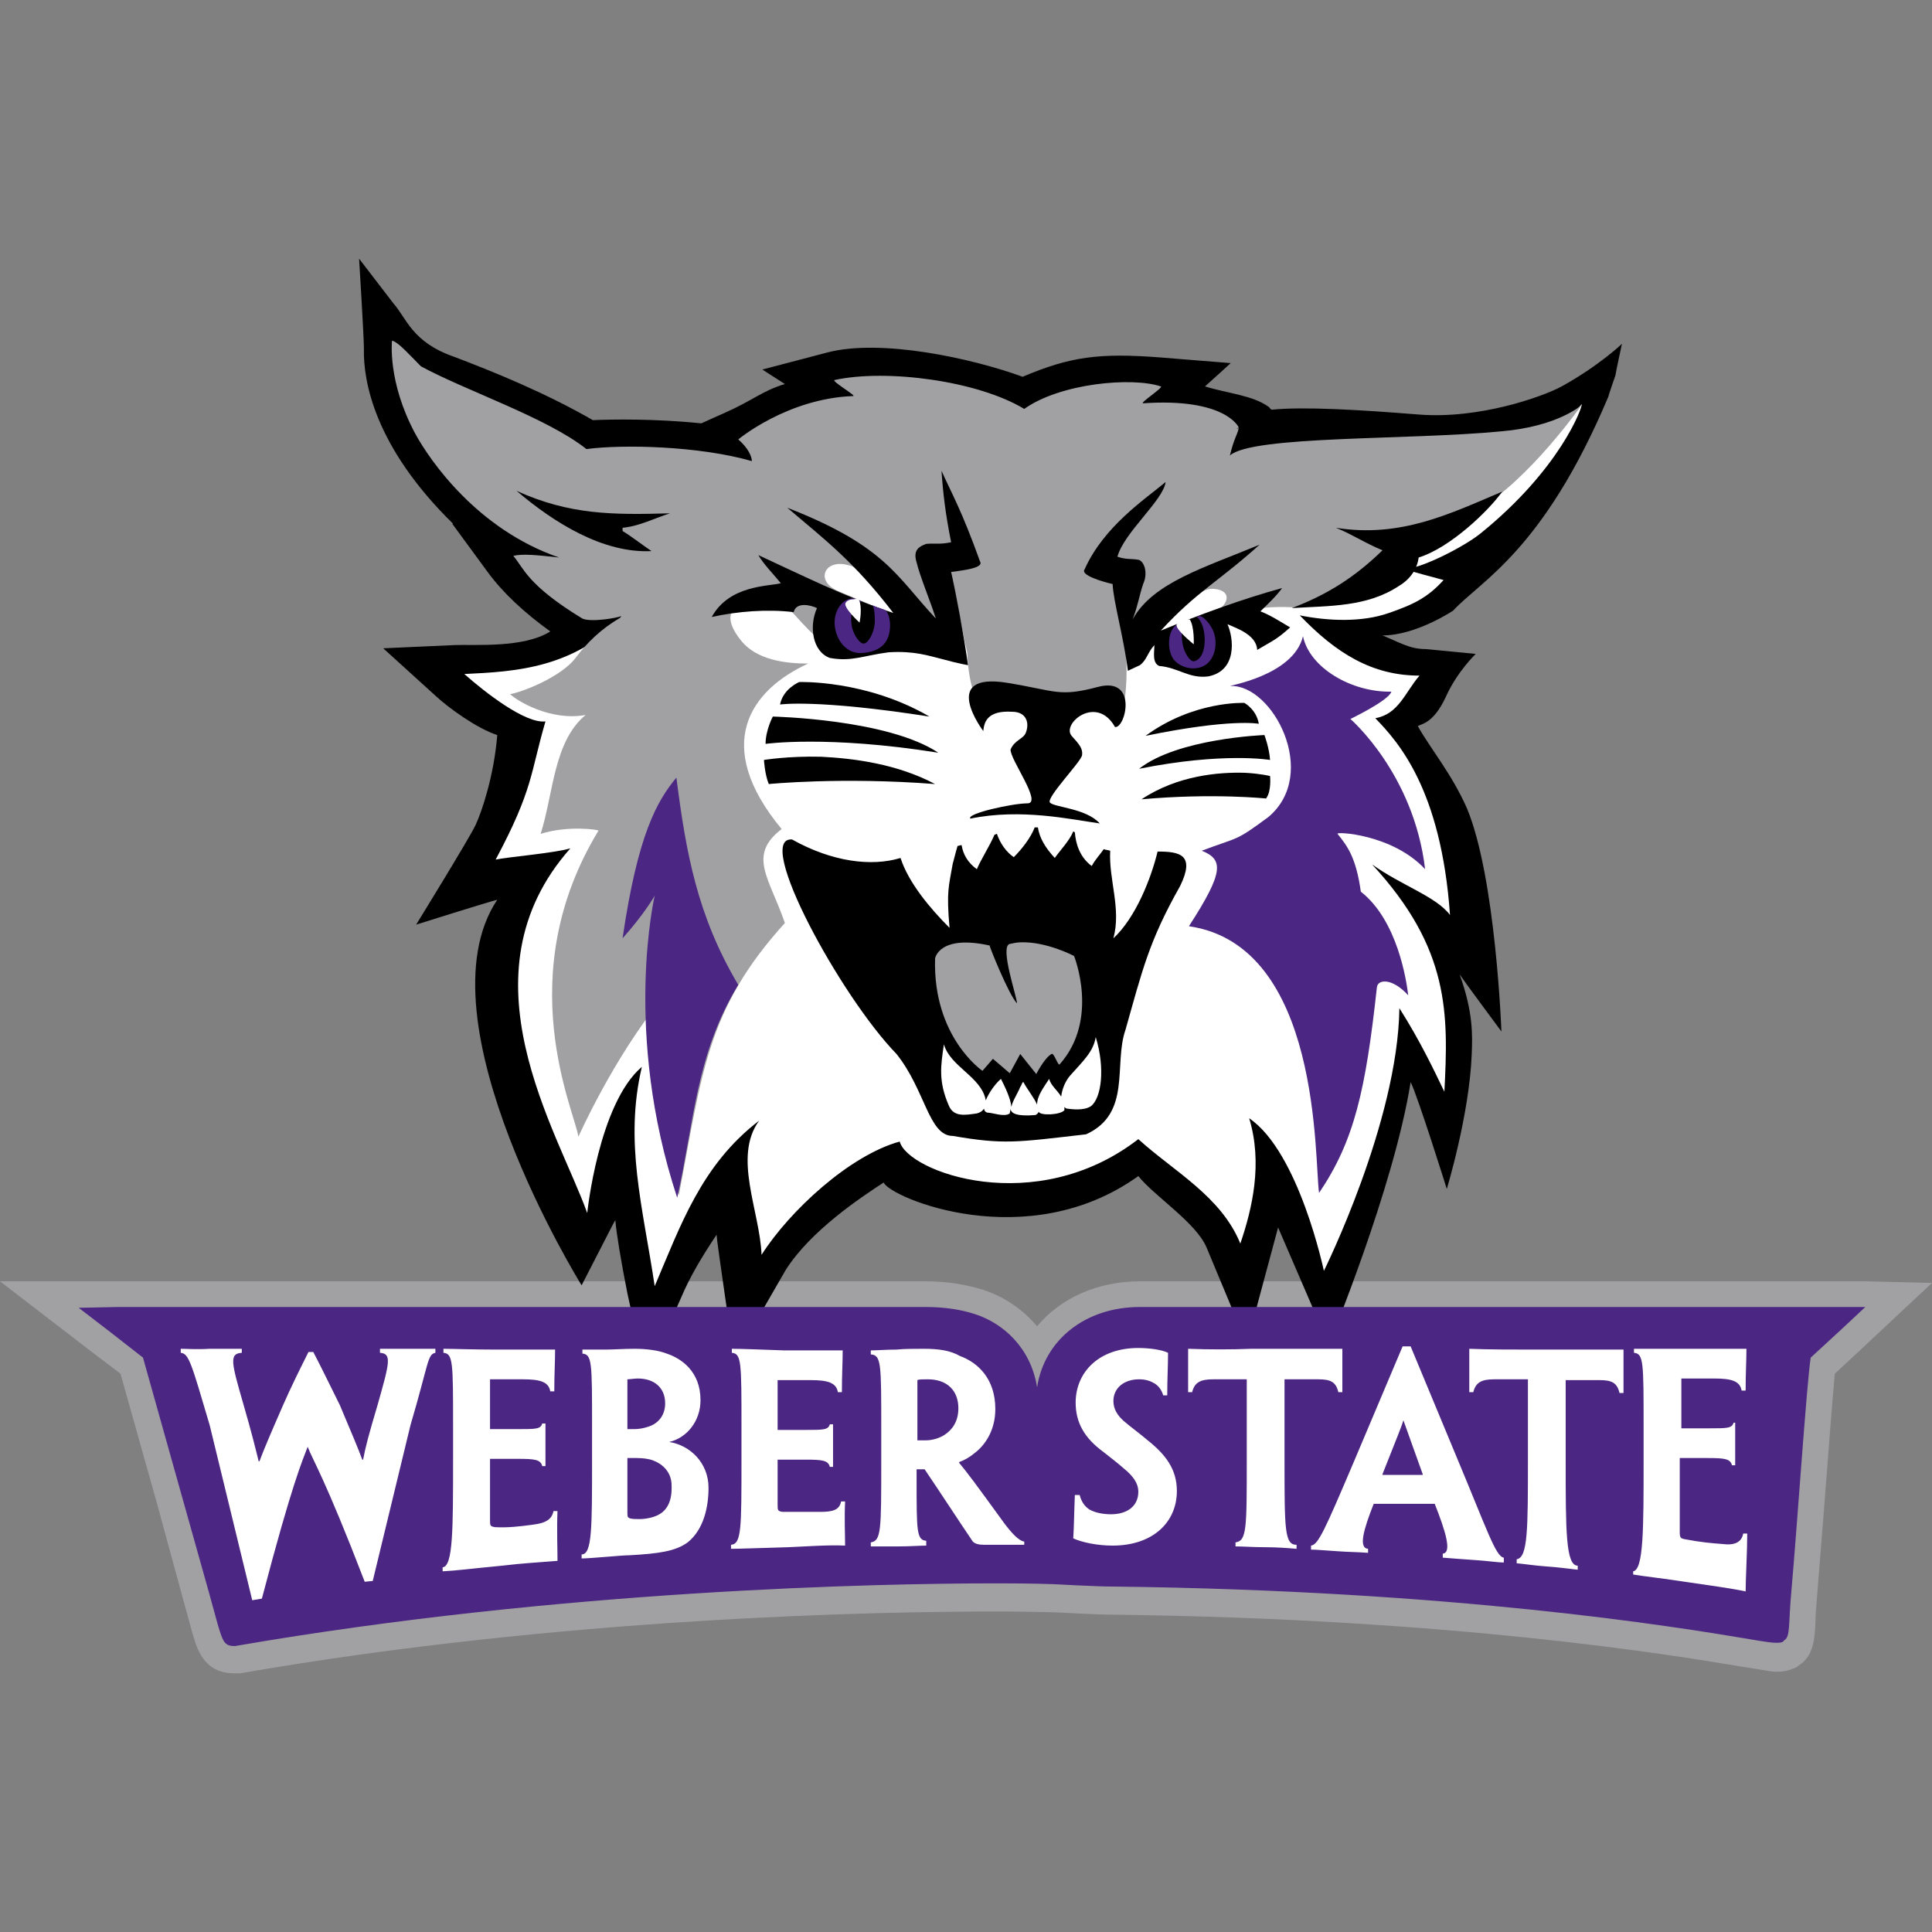 <svg width="200" height="200" viewBox="0 0 200 200" fill="none" xmlns="http://www.w3.org/2000/svg">
<rect x="0" y="0" width="200" height="200" fill="#808080" stroke="none"/>
<path d="M193.098 132.641H189.522H118.004C113.597 132.641 109.771 134.387 107.36 137.298C105.946 135.634 104.116 134.304 101.871 133.555C100.042 132.973 98.046 132.641 95.8 132.641H12.225H8.15H0L6.486 137.63L9.73 140.125L12.474 142.204L16.216 155.51L18.96 165.572L19.875 168.898C20.374 170.645 21.04 173.223 24.283 173.223H24.615H24.782H24.865C58.295 167.401 90.894 166.819 103.368 166.819C106.445 166.819 108.358 166.902 108.94 166.902C109.522 166.902 113.347 167.152 115.26 167.152C150.353 167.568 173.056 171.31 180.457 172.557C182.703 172.89 183.285 173.056 183.867 173.056C184.532 173.056 185.114 172.973 185.613 172.724H185.696L185.863 172.641L186.029 172.557L186.112 172.474C187.775 171.476 187.859 169.647 187.942 167.734C187.942 167.069 188.025 166.237 188.108 165.156C188.274 162.994 188.524 160 188.773 156.84C189.189 151.435 189.688 144.865 189.938 142.204L192.266 140.042L194.844 137.63L200 132.807L193.098 132.641Z" fill="#A1A1A4"/>
<path d="M166.487 41.082C166.487 40.999 167.235 38.837 167.235 38.837C167.235 38.67 167.901 35.593 167.901 35.593C167.901 35.593 165.572 37.839 161.664 40.001C159.668 41.082 153.098 43.41 146.861 42.911C140.624 42.412 134.969 42.08 131.643 42.412C131.476 42.329 131.393 42.163 131.393 42.163C129.73 40.916 127.152 40.749 124.74 40.001C125.406 39.419 127.402 37.589 127.402 37.589L120.167 37.007C113.763 36.508 110.77 36.924 105.863 39.003C100.624 37.09 91.144 35.011 85.572 36.508L78.919 38.254C78.919 38.254 80.582 39.335 81.248 39.751C78.836 40.5 78.004 41.414 75.011 42.745C75.011 42.745 72.932 43.66 72.599 43.826C67.776 43.327 63.285 43.41 61.372 43.493C56.466 40.666 51.144 38.504 46.986 36.924C42.661 35.427 42.079 32.932 40.749 31.435L37.173 26.778C37.173 26.778 37.672 34.845 37.672 36.092C37.589 39.419 38.753 46.238 46.903 54.221H46.819L50.478 59.211C52.059 61.373 54.304 63.452 56.965 65.365C54.221 67.111 49.148 66.695 47.069 66.778L39.668 67.111L45.073 72.017C46.404 73.265 49.397 75.427 51.476 76.092C51.144 80.25 49.896 83.992 49.231 85.406C48.566 86.82 43.077 95.718 43.077 95.718C43.077 95.718 50.478 93.389 51.476 93.14C43.16 105.614 60.208 133.057 60.208 133.057L63.285 127.069C63.285 127.069 63.618 126.404 63.701 126.321C63.784 127.485 64.283 130.562 64.948 133.888L66.861 142.62L70.52 134.304C71.435 132.142 72.682 130.063 74.179 127.818C74.179 128.4 76.009 140.708 76.009 140.708L81.331 131.477C83.909 127.402 89.065 123.992 91.476 122.412C92.142 123.992 106.362 129.98 117.838 121.747C119.501 123.826 123.826 126.57 124.907 129.148L129.065 139.128L132.308 127.069L137.547 139.211C137.547 139.211 144.283 122.994 146.029 112.017C146.778 113.514 149.772 123.078 149.772 123.078C149.772 123.078 152.1 115.427 152.35 109.19C152.433 107.194 152.516 104.782 151.102 100.874C151.601 101.622 155.426 106.778 155.426 106.778C155.426 106.778 154.844 90.811 151.851 83.66C150.271 80.084 148.025 77.423 146.778 75.177C147.027 74.928 148.358 75.011 149.688 72.1C150.853 69.522 152.765 67.693 152.765 67.693L147.609 67.194C145.946 67.194 144.948 66.529 143.119 65.78C146.612 65.78 150.437 63.202 150.437 63.202C153.264 60.125 159.751 57.048 166.487 41.082Z" fill="black"/>
<path d="M153.264 55.221C151.518 56.634 146.777 59.046 145.281 58.88C145.364 58.963 149.439 60.044 149.439 60.044C147.858 61.79 146.445 62.539 143.784 63.454C140.956 64.451 137.463 64.285 134.553 63.703C138.295 67.612 142.037 69.94 146.944 69.94C145.447 71.686 144.782 73.932 142.37 74.347C144.698 76.759 149.189 81.666 150.104 94.722C148.69 92.809 145.031 91.645 142.037 89.483C150.104 98.215 149.938 104.95 149.522 113.017C148.441 110.772 147.027 107.778 144.865 104.368C144.698 116.177 137.048 131.562 137.048 131.562C137.048 131.562 134.47 119.254 129.314 115.761C130.728 120.418 129.646 125.075 128.399 128.734C126.403 123.828 121.497 121.25 117.838 117.923C107.193 126.156 93.971 121.333 93.139 118.173C87.983 119.587 81.746 125.325 78.836 129.898C78.669 125.408 75.842 119.753 78.586 116.011C72.599 120.585 70.436 126.905 67.775 133.142C66.528 124.826 64.615 118.256 66.445 110.439C61.954 114.264 60.79 125.574 60.79 125.574C57.713 117.009 47.401 100.959 59.044 87.82C57.38 88.318 52.391 88.734 51.31 88.984C55.218 81.666 54.886 80.086 56.466 74.68C54.387 74.93 50.229 71.686 48.066 69.774C53.389 69.524 59.459 69.192 64.615 63.703C63.368 63.869 136.05 45.824 139.792 45.74C148.357 45.408 160.915 45.574 163.742 41.832C163.825 42.165 161.497 48.568 153.264 55.221Z" fill="white"/>
<path d="M112.932 114.513C112.433 114.845 111.601 114.929 110.437 114.762C110.354 114.762 110.271 114.679 110.188 114.596C110.188 114.679 110.188 114.762 110.188 114.929C109.772 115.427 107.693 115.511 107.526 115.095C107.443 115.261 107.36 115.344 107.194 115.427C105.281 115.594 104.616 115.261 104.616 114.762C104.616 114.929 104.533 115.095 104.533 115.261C103.951 115.677 102.786 115.178 102.204 115.178C101.955 115.095 101.872 114.929 101.872 114.762C101.705 115.012 101.456 115.178 101.123 115.261C99.959 115.427 98.712 115.677 98.213 114.43C97.131 111.935 97.381 110.355 97.713 108.109C98.379 110.438 101.539 111.436 102.038 113.847V113.931C102.37 113.099 103.036 112.184 103.618 111.685C104.034 112.517 104.616 113.681 104.699 114.596C104.782 114.014 105.364 113.182 105.614 112.517C105.78 112.351 105.78 112.018 105.946 112.018C106.279 112.683 107.027 113.598 107.36 114.346C107.36 113.432 108.025 112.6 108.608 111.685C108.774 112.351 109.439 112.85 109.855 113.515C109.938 112.766 110.271 111.935 110.77 111.353C112.183 109.773 113.181 108.858 113.431 107.361C114.429 110.604 114.013 113.681 112.932 114.513ZM119.834 88.151C119.169 90.895 117.589 94.97 115.26 97.132C116.092 94.055 114.761 91.062 114.928 88.068C114.678 87.985 114.429 87.985 114.262 87.901C113.93 88.4 113.431 88.899 113.015 89.648C111.768 88.733 111.352 87.319 111.269 86.155C111.185 86.155 111.185 86.072 111.102 86.072C110.687 87.07 109.772 87.985 109.19 88.816C108.192 87.735 107.61 86.737 107.443 85.656H107.111C106.695 86.737 105.78 87.901 104.948 88.733C104.2 88.234 103.535 87.319 103.202 86.322C103.119 86.322 103.036 86.405 102.953 86.405C102.454 87.569 101.539 88.983 101.123 89.981C100.208 89.315 99.709 88.484 99.543 87.486C99.377 87.486 99.294 87.569 99.127 87.569C98.878 88.4 98.712 89.149 98.628 89.398C98.213 91.81 97.963 92.226 98.296 96.051C96.3 94.055 94.055 91.394 93.223 88.816C90.229 89.731 86.154 89.232 81.996 86.904C78.005 86.571 86.986 103.12 92.807 109.107C95.801 112.85 96.133 117.59 98.628 117.59C103.951 118.504 105.198 118.255 112.433 117.423C117.173 115.261 115.26 110.188 116.508 106.613C118.254 100.459 118.919 97.465 122.163 91.727C123.743 88.484 122.163 88.151 119.834 88.151Z" fill="black"/>
<path d="M40.582 35.261C40.582 35.261 40.083 39.502 42.994 44.908C44.491 47.652 49.397 54.804 57.88 57.714C55.634 57.465 54.054 57.299 53.139 57.548C54.221 58.795 54.553 60.542 60.291 64.035C61.206 64.45 63.95 63.951 64.283 63.785C64.366 63.785 64.283 63.785 64.2 63.951C62.204 65.116 60.79 66.529 59.709 67.943C58.129 70.188 53.639 71.769 52.807 71.852C53.472 72.517 56.965 74.679 60.624 74.014C57.297 76.758 57.297 82.163 55.967 86.322C58.877 85.407 62.038 85.906 61.955 85.989C52.807 101.041 59.46 114.929 59.876 117.673C59.876 117.673 63.451 109.606 68.524 103.369C67.609 110.438 68.607 117.34 70.27 123.744C72.682 111.186 73.098 104.534 81.248 95.552C79.668 90.895 77.339 88.567 80.915 85.823C73.68 77.091 77.672 71.436 83.659 68.692C81.165 68.692 78.337 68.276 76.757 66.363C74.927 64.118 75.593 63.037 76.674 62.621C77.755 62.205 80.749 61.956 82.162 63.536C84.907 66.612 84.657 65.864 85.406 66.696C85.738 67.028 86.154 67.278 86.653 67.444C88.898 66.779 91.144 66.529 93.056 66.529C93.555 66.529 94.137 66.446 94.636 66.363C96.3 66.28 97.381 66.28 97.381 66.28C97.131 66.197 96.965 66.114 96.799 66.03C97.713 65.864 98.379 65.698 98.379 65.698L98.628 60.043C98.628 60.043 99.626 65.531 100.125 67.527C100.291 71.519 101.289 72.683 101.289 72.683C101.289 72.683 108.358 70.604 116.092 74.014C116.84 71.436 116.674 67.694 116.341 64.617L117.505 67.444C117.505 67.444 125.322 62.371 133.888 62.87C135.801 62.704 142.952 61.29 146.279 59.294C145.697 59.128 143.618 57.631 143.701 56.717C143.701 56.467 150.52 54.222 152.932 52.808C158.337 49.648 163.742 41.914 163.742 41.914C163.742 41.914 161.331 44.159 155.343 44.658C145.863 45.573 129.647 45.074 127.318 47.153C127.734 45.407 128.067 45.074 128.233 44.326C128.15 44.326 128.067 44.409 127.984 44.409C128.15 44.326 128.233 44.242 128.233 44.242C128.233 44.242 126.902 41.166 118.337 41.748C117.921 41.748 120.499 40.084 120.167 40.001C117.173 39.003 109.772 39.669 106.029 42.33C101.206 39.419 91.809 38.172 86.403 39.336C85.988 39.419 88.732 40.999 88.316 40.999C81.497 41.249 76.424 45.49 76.424 45.49C76.424 45.49 77.755 46.571 77.838 47.735C72.35 46.155 64.449 45.989 60.707 46.488C56.632 43.245 48.15 40.417 43.576 37.922C42.329 36.675 41.248 35.428 40.582 35.261ZM87.069 58.38C87.318 58.38 87.651 58.463 87.984 58.546C90.478 59.294 93.722 64.118 93.722 64.118C93.722 64.118 89.231 62.205 86.819 61.207C84.574 60.292 85.156 58.297 87.069 58.38ZM125.655 60.958C127.734 61.124 127.152 62.87 125.406 63.453C123.659 63.951 120.416 65.116 119.169 65.781C119.169 65.781 123.576 60.708 125.655 60.958ZM105.697 97.548C105.281 97.548 104.948 97.631 104.532 97.714C103.451 97.964 105.281 103.203 105.281 103.868C104.449 103.037 102.37 97.881 102.453 97.881C97.214 96.716 96.799 99.211 96.799 99.211C96.549 107.361 101.705 110.854 101.705 110.854L102.786 109.606L104.532 111.103L105.614 109.107L107.277 111.186C107.277 111.186 108.108 109.523 108.857 109.107C109.106 108.941 109.522 110.355 109.688 110.188C113.846 105.531 111.185 98.962 111.185 98.962C111.185 98.962 108.358 97.465 105.697 97.548Z" fill="#A1A1A4"/>
<path d="M101.788 75.677C101.788 75.677 97.131 69.524 104.283 70.688C109.355 71.519 109.605 72.185 113.68 71.104C117.838 70.023 116.507 75.428 115.426 75.262C113.513 71.852 109.854 74.929 110.936 76.176C111.767 77.091 112.1 77.507 112.017 78.172C111.933 78.838 108.274 82.58 108.69 83.079C109.106 83.578 112.432 83.661 113.846 85.241C110.852 84.825 105.696 83.661 100.457 84.742C99.958 84.243 104.782 83.162 106.362 83.162C107.942 83.162 104.532 78.588 104.615 77.59C105.031 76.592 105.946 76.509 106.195 75.844C106.611 74.763 106.195 73.682 104.782 73.682C102.121 73.515 101.871 74.846 101.788 75.677Z" fill="black"/>
<path d="M98.461 56.134C97.214 56.384 96.881 56.218 95.883 56.301C95.218 56.55 94.47 56.883 94.885 58.213C95.218 59.627 96.299 62.205 96.881 64.034C92.806 59.71 91.725 56.55 81.497 52.558C85.405 55.885 88.316 58.047 92.474 63.452C87.651 61.872 82.661 59.377 78.503 57.465C79.085 58.463 80.166 59.544 80.832 60.376C79.584 60.708 75.509 60.542 73.68 63.868C76.341 63.286 79.418 63.037 82.162 63.369C82.412 62.288 83.908 62.621 84.574 62.953C83.742 64.783 84.075 67.444 85.904 68.109C88.15 68.525 89.397 67.86 91.975 67.527C94.636 67.361 96.05 67.86 97.713 68.276C99.21 68.692 100.208 68.858 100.208 68.858C99.792 65.864 98.96 61.373 98.461 59.211C99.709 59.045 101.871 58.795 101.455 58.13C99.543 52.808 98.544 51.145 97.463 48.733C97.63 51.145 97.879 53.224 98.461 56.134Z" fill="black"/>
<path d="M115.676 57.632C116.674 57.964 117.09 57.798 117.921 57.964C118.504 58.214 118.836 59.378 118.337 60.459C117.921 61.706 117.838 62.538 117.256 64.118C119.335 60.293 124.824 58.713 130.395 56.384C126.154 60.21 123.909 61.208 120.167 65.282C123.992 63.702 128.483 62.039 132.724 60.875C132.142 61.706 131.144 62.621 130.479 63.286C131.56 63.702 132.558 64.368 133.556 64.95C132.059 66.28 131.809 66.28 130.146 67.278C130.063 65.698 127.984 65.033 127.069 64.617C127.734 66.114 128.067 69.44 125.073 70.022C123.077 70.272 121.996 69.108 120 68.941C119.252 68.609 119.501 67.528 119.501 66.779C118.753 67.611 118.753 68.276 118.005 68.858L116.757 69.44C116.341 66.031 115.26 62.289 115.177 60.459C114.096 60.21 111.851 59.544 112.267 58.962C114.262 54.471 118.587 51.644 120.666 49.898C120.416 51.81 116.341 55.137 115.676 57.632Z" fill="black"/>
<path d="M88.316 61.952C87.151 61.952 86.32 63.283 86.403 64.614C86.486 66.11 87.484 67.607 89.064 67.607C91.393 67.524 92.141 66.277 92.141 64.697C92.141 64.198 91.975 63.283 91.559 63.117C91.06 62.95 90.561 62.784 90.228 62.618C90.312 62.618 90.312 62.701 90.312 62.701C90.561 62.867 90.561 64.115 90.561 64.281C90.561 65.445 89.813 66.776 89.314 66.609C88.898 66.526 88.233 65.528 88.149 64.614C87.983 63.532 88.316 62.202 89.231 62.285C89.147 62.285 88.898 62.119 88.815 62.119C88.648 62.036 88.482 61.952 88.316 61.952ZM124.241 63.782C124.158 63.782 124.158 63.782 124.075 63.782C123.991 63.782 123.908 63.865 123.825 63.865C124.158 63.865 124.574 64.946 124.574 65.112C124.906 66.443 124.657 68.189 123.659 68.439C123.243 68.605 122.578 67.607 122.411 66.609C122.245 65.612 122.328 64.614 122.744 64.281C122.495 64.364 122.328 64.447 122.079 64.53C120.831 64.946 120.748 67.275 121.497 68.273C122.328 69.27 123.991 69.52 124.989 68.688C125.987 67.774 126.07 66.027 125.405 64.946C125.239 64.614 124.657 63.865 124.241 63.782ZM134.885 65.861C133.887 70.019 126.819 71.017 127.401 71.017C131.725 70.851 136.632 80.081 131.309 84.572C127.817 87.15 128.399 86.568 124.407 88.065C126.653 88.98 126.736 90.227 123.077 95.882C136.798 97.878 136.05 120.081 136.549 123.491C140.208 118.085 141.372 112.846 142.536 102.202C142.619 101.37 144.116 101.204 145.779 103.034C145.613 101.62 144.698 95.3 140.873 92.306C140.374 88.73 139.459 87.566 138.461 86.318C138.212 86.069 144.116 86.318 147.526 89.977C146.361 80.081 139.792 74.427 139.792 74.427C139.792 74.427 143.783 72.514 144.033 71.599C139.875 71.682 135.551 69.104 134.885 65.861ZM70.02 80.497C68.025 82.909 66.029 86.318 64.449 97.129C66.694 94.634 67.775 92.722 67.775 92.722C67.775 92.722 64.449 106.859 70.104 123.99C71.85 116.256 72.016 109.187 76.424 101.952C72.183 94.801 71.018 88.314 70.02 80.497ZM8.149 135.383L11.393 137.878L14.802 140.539L18.794 154.759L21.621 164.821L22.536 168.148C23.035 169.811 23.201 170.393 24.199 170.393H24.282H24.366C58.045 164.572 90.811 163.907 103.285 163.907C106.86 163.907 108.939 163.99 109.023 163.99C109.189 163.99 113.347 164.239 115.26 164.239C150.603 164.655 173.388 168.397 180.873 169.645C182.786 169.977 183.451 170.061 183.867 170.061C184.116 170.061 184.282 170.061 184.532 169.977L184.615 169.894L184.698 169.811C185.364 169.395 185.114 168.231 185.447 164.655C186.029 158.169 187.027 143.2 187.443 140.539L190.519 137.711L193.097 135.3H189.522H118.004C112.349 135.3 108.108 138.709 107.359 143.616C106.694 139.458 103.784 136.963 100.956 136.048C99.459 135.549 97.713 135.3 95.8 135.3H12.224L8.149 135.383Z" fill="#4B2682"/>
<path d="M82.744 70.603C82.744 70.603 81.081 71.268 80.748 72.931C80.748 72.931 84.49 72.349 96.216 74.179C89.646 70.353 82.744 70.603 82.744 70.603ZM128.815 72.765C128.815 72.765 123.576 72.516 118.586 76.175C127.484 74.345 130.312 74.927 130.312 74.927C130.062 73.43 128.815 72.765 128.815 72.765ZM80 74.179C80 74.179 79.251 75.593 79.251 77.006C79.251 77.006 85.655 76.091 97.131 77.921C91.892 74.428 80 74.179 80 74.179ZM130.894 76.091C130.894 76.091 121.912 76.424 117.921 79.584C126.653 77.838 131.476 78.669 131.476 78.669C131.393 77.422 130.894 76.091 130.894 76.091ZM84.989 78.337C81.58 78.254 79.085 78.669 79.085 78.669C79.085 78.669 79.168 80.166 79.584 81.164C79.584 81.164 87.068 80.416 96.798 81.164C92.889 79.085 88.399 78.503 84.989 78.337ZM128.898 80C126.237 79.917 121.912 80.249 118.17 82.744C125.571 82.079 131.06 82.661 131.06 82.661C131.642 81.913 131.476 80.333 131.476 80.333C131.476 80.333 130.478 80.083 128.898 80Z" fill="black"/>
<path d="M53.472 50.811C57.38 54.137 62.453 57.297 67.443 57.048C66.445 56.382 65.53 55.634 64.449 54.969V54.636C66.195 54.47 67.775 53.638 69.355 53.139C63.451 53.306 58.96 53.306 53.472 50.811ZM155.509 50.894C150.187 53.139 145.031 55.717 138.295 54.636C140.124 55.385 141.289 56.216 143.118 56.965C140.291 59.709 137.463 61.538 133.721 62.952C137.547 62.703 141.538 62.869 144.865 60.623C144.865 60.623 146.611 59.709 146.86 57.713C150.104 56.715 154.095 52.89 155.509 50.894Z" fill="black"/>
<path d="M88.399 62.038C88.066 62.038 87.734 62.121 87.567 62.37C87.152 62.786 88.981 64.45 88.981 64.45C88.981 64.45 89.314 62.869 88.898 62.038C88.981 62.038 88.732 61.955 88.399 62.038ZM123.16 64.117C123.16 64.117 122.162 64.2 121.829 64.616C121.497 65.032 123.576 66.695 123.576 66.695C123.576 66.695 123.659 64.865 123.16 64.117ZM145.197 139.377L140.208 151.185C137.131 158.42 136.466 159.917 135.717 160V160.416C136.299 160.416 137.131 160.499 138.461 160.583C139.543 160.666 140.624 160.666 141.622 160.749V160.333C140.624 160.25 141.123 158.42 142.204 155.676H148.524C149.605 158.42 150.353 160.749 149.355 160.832V161.248C150.353 161.331 151.518 161.414 152.682 161.497C154.012 161.58 155.01 161.747 155.676 161.747V161.248C154.844 161.165 153.929 158.337 150.935 151.185L146.029 139.377H145.197ZM117.838 139.543C113.68 139.543 111.351 142.121 111.351 145.198C111.351 147.277 112.266 148.857 114.179 150.271C114.927 150.853 115.676 151.435 116.341 152.017C117.256 152.765 117.838 153.514 117.838 154.429C117.838 155.926 116.674 156.757 115.01 156.757C114.179 156.757 113.347 156.591 112.765 156.258C112.266 155.926 111.933 155.427 111.767 154.761H111.268C111.185 156.757 111.185 158.005 111.102 159.252C112.017 159.668 113.597 160 115.177 160C119.335 160 121.829 157.589 121.829 154.346C121.829 152.1 120.665 150.603 118.919 149.19C117.838 148.275 117.006 147.693 116.341 147.111C115.676 146.528 115.26 145.863 115.26 145.032C115.26 143.701 116.341 142.786 117.921 142.786C118.586 142.786 119.085 142.953 119.501 143.202C119.917 143.452 120.249 143.867 120.416 144.449H120.832C120.832 142.703 120.915 141.456 120.915 140.042C120.249 139.709 118.919 139.543 117.838 139.543ZM65.696 139.626C64.615 139.626 63.451 139.709 62.703 139.709C62.037 139.709 60.873 139.709 60.291 139.709V140.125C61.289 140.208 61.289 141.04 61.289 147.693V151.102C61.289 158.254 61.289 160.915 60.208 160.915V161.331C61.123 161.331 64.366 160.998 65.197 160.998C68.191 160.832 69.938 160.583 71.185 159.668C72.848 158.337 73.347 156.009 73.347 154.013C73.347 151.435 71.434 149.605 69.272 149.273C71.102 148.857 72.516 147.111 72.516 144.948C72.516 141.955 70.52 140.624 69.023 140.125C68.191 139.792 66.944 139.626 65.696 139.626ZM95.634 139.626C94.802 139.626 93.555 139.626 92.807 139.709C91.725 139.709 90.811 139.792 90.145 139.792V140.208C91.227 140.291 91.227 141.123 91.227 147.859V151.269C91.227 158.42 91.227 159.501 90.145 159.668V160.084C90.811 160.084 91.892 160.084 93.056 160.084C94.137 160.084 95.301 160 95.883 160V159.501C94.886 159.418 94.886 158.504 94.886 153.181V152.1C95.135 152.1 95.468 152.1 95.717 152.1C97.463 154.678 99.127 157.256 100.707 159.585C100.956 159.834 101.372 159.917 101.871 159.917H106.029V159.585C105.447 159.501 104.698 158.67 103.95 157.672C100.873 153.431 100.125 152.433 99.293 151.435V151.352C99.792 151.185 100.374 150.853 100.873 150.437C101.871 149.689 103.035 148.192 103.035 145.863C103.035 142.703 101.206 141.04 99.376 140.375C98.378 139.792 97.131 139.626 95.634 139.626ZM169.148 139.626V140.042C170.145 140.125 170.145 141.04 170.145 147.693V151.102C170.145 158.254 170.145 162.495 169.064 162.662V162.994C169.979 163.16 172.308 163.41 174.969 163.826C177.214 164.158 179.127 164.408 180.707 164.741C180.707 163.493 180.873 160.583 180.873 158.753H180.457C180.291 159.668 179.543 160 178.295 159.834C177.214 159.751 176.133 159.668 174.387 159.335C173.971 159.252 173.888 159.169 173.888 158.587V150.936H176.798C178.545 150.936 179.127 151.019 179.293 151.684H179.626C179.626 150.853 179.626 150.104 179.626 149.356C179.626 148.691 179.626 148.025 179.626 147.277H179.459C179.293 147.859 178.794 147.859 176.965 147.859H174.054V142.703H177.464C179.21 142.703 180.125 142.953 180.291 143.95H180.707C180.707 142.121 180.79 140.874 180.79 139.626C179.21 139.626 176.881 139.626 174.719 139.626C172.224 139.626 170.062 139.626 169.148 139.626ZM45.904 139.626V140.042C46.902 140.125 46.902 141.04 46.902 147.693V151.102C46.902 158.254 46.902 162.163 45.821 162.246V162.662C47.401 162.578 48.482 162.412 51.975 162.079C54.054 161.83 55.634 161.747 57.713 161.58C57.713 160.333 57.63 158.254 57.713 156.425H57.297C57.131 157.256 56.549 157.672 55.135 157.838C53.888 158.005 52.557 158.171 51.227 158.088C50.728 158.005 50.728 157.921 50.728 157.339V151.019H53.638C55.385 151.019 55.967 151.102 56.133 151.768H56.466C56.466 150.936 56.466 150.188 56.466 149.439C56.466 148.774 56.466 148.108 56.466 147.36H56.133C55.967 147.942 55.468 147.942 53.638 147.942H50.728V142.786H54.137C55.883 142.786 56.798 143.036 56.965 144.034H57.38C57.38 142.204 57.464 140.957 57.464 139.709C55.883 139.709 53.555 139.709 51.393 139.709C48.981 139.709 46.819 139.626 45.904 139.626ZM75.759 139.626V140.042C76.757 140.125 76.757 141.04 76.757 147.693V151.102C76.757 158.254 76.757 159.834 75.676 159.917V160.333C76.507 160.333 78.586 160.25 81.58 160.167C83.493 160.084 85.738 159.917 87.484 160C87.484 158.753 87.401 157.256 87.484 155.427H87.069C86.902 156.341 86.154 156.508 84.906 156.508C83.742 156.508 82.328 156.508 80.998 156.508C80.499 156.425 80.499 156.341 80.499 155.759V151.102H83.409C85.156 151.102 85.738 151.185 85.904 151.851H86.237C86.237 151.019 86.237 150.271 86.237 149.522C86.237 148.857 86.237 148.192 86.237 147.443H85.904C85.738 148.025 85.239 148.025 83.409 148.025H80.499V142.869H83.908C85.655 142.869 86.57 143.119 86.736 144.117H87.152C87.152 142.287 87.235 141.04 87.235 139.792C85.655 139.792 83.326 139.792 81.164 139.792C78.836 139.709 76.674 139.626 75.759 139.626ZM18.711 139.626V140.042C19.543 140.125 19.792 141.04 21.705 147.526L26.112 165.655L27.11 165.489C30.27 153.431 31.351 151.102 31.85 149.772C32.349 151.102 33.597 152.932 37.755 163.743L38.586 163.659L42.495 147.526C44.407 141.04 44.241 140.208 45.073 140.042V139.626C44.324 139.626 43.576 139.626 42.412 139.626C41.164 139.626 40.166 139.626 39.335 139.626V140.042C40.582 140.125 40.333 141.04 39.085 145.447C38.17 148.524 37.838 149.772 37.588 151.102H37.505C37.006 149.772 36.507 148.607 35.177 145.447C34.179 143.452 33.264 141.539 32.432 139.959H31.933C31.102 141.622 30.104 143.618 29.272 145.531C27.858 148.774 27.36 149.938 26.861 151.269H26.777C26.445 149.938 26.112 148.524 25.197 145.364C23.95 141.04 23.701 140.125 25.031 140.042V139.626C23.867 139.626 22.869 139.626 21.705 139.626C20.374 139.709 19.376 139.626 18.711 139.626ZM122.994 139.626C122.994 140.874 122.994 142.37 122.994 144.117H123.409C123.659 143.119 124.241 142.786 125.572 142.786H129.064V151.102C129.064 158.254 129.064 159.501 127.9 159.668V160.084C128.732 160.084 129.73 160.167 130.977 160.167C132.141 160.167 133.306 160.25 134.22 160.333V159.917C132.973 159.917 132.973 158.337 132.973 151.102V142.786H136.466C137.713 142.786 138.295 143.036 138.545 144.117H138.96V139.626C137.048 139.626 134.719 139.626 132.474 139.626H129.563C127.484 139.709 125.073 139.709 122.994 139.626ZM152.1 139.626C152.1 140.874 152.1 142.37 152.1 144.117H152.516C152.765 143.119 153.347 142.786 154.678 142.786H158.17V151.102C158.17 158.254 158.17 161.248 157.006 161.414V161.83C157.921 161.913 158.919 162.079 160.166 162.163C161.414 162.246 162.495 162.412 163.326 162.495V162.079C162.079 162.079 162.079 158.42 162.079 151.185V142.869H165.572C166.819 142.869 167.401 143.119 167.651 144.2H168.066V139.709C166.154 139.709 163.825 139.709 161.58 139.709H158.669C156.59 139.709 154.179 139.709 152.1 139.626ZM66.029 142.703C67.692 142.703 68.856 143.618 68.856 145.281C68.856 146.695 67.942 147.443 67.11 147.693C66.611 147.859 66.112 147.942 65.696 147.942C65.53 147.942 65.281 147.942 64.948 147.942V142.786C65.197 142.786 65.696 142.703 66.029 142.703ZM96.05 142.786C98.046 142.786 99.21 143.95 99.21 145.78C99.21 147.194 98.545 148.025 97.796 148.524C97.297 148.857 96.549 149.106 95.8 149.106C95.551 149.106 95.218 149.106 94.969 149.106V142.869C95.135 142.786 95.551 142.786 96.05 142.786ZM145.281 147.027C145.53 147.693 145.863 148.691 147.276 152.599V152.682H143.118V152.599C144.698 148.607 145.114 147.61 145.281 147.027ZM65.946 150.936C66.528 150.936 67.193 151.019 67.609 151.185C68.524 151.518 69.522 152.35 69.522 153.763C69.605 155.759 68.773 156.508 68.108 156.84C67.609 157.09 66.861 157.256 66.195 157.256C65.863 157.256 65.447 157.256 65.197 157.173C65.031 157.09 64.948 157.09 64.948 156.674V150.936C65.281 150.936 65.696 150.936 65.946 150.936Z" fill="white"/>
</svg>
